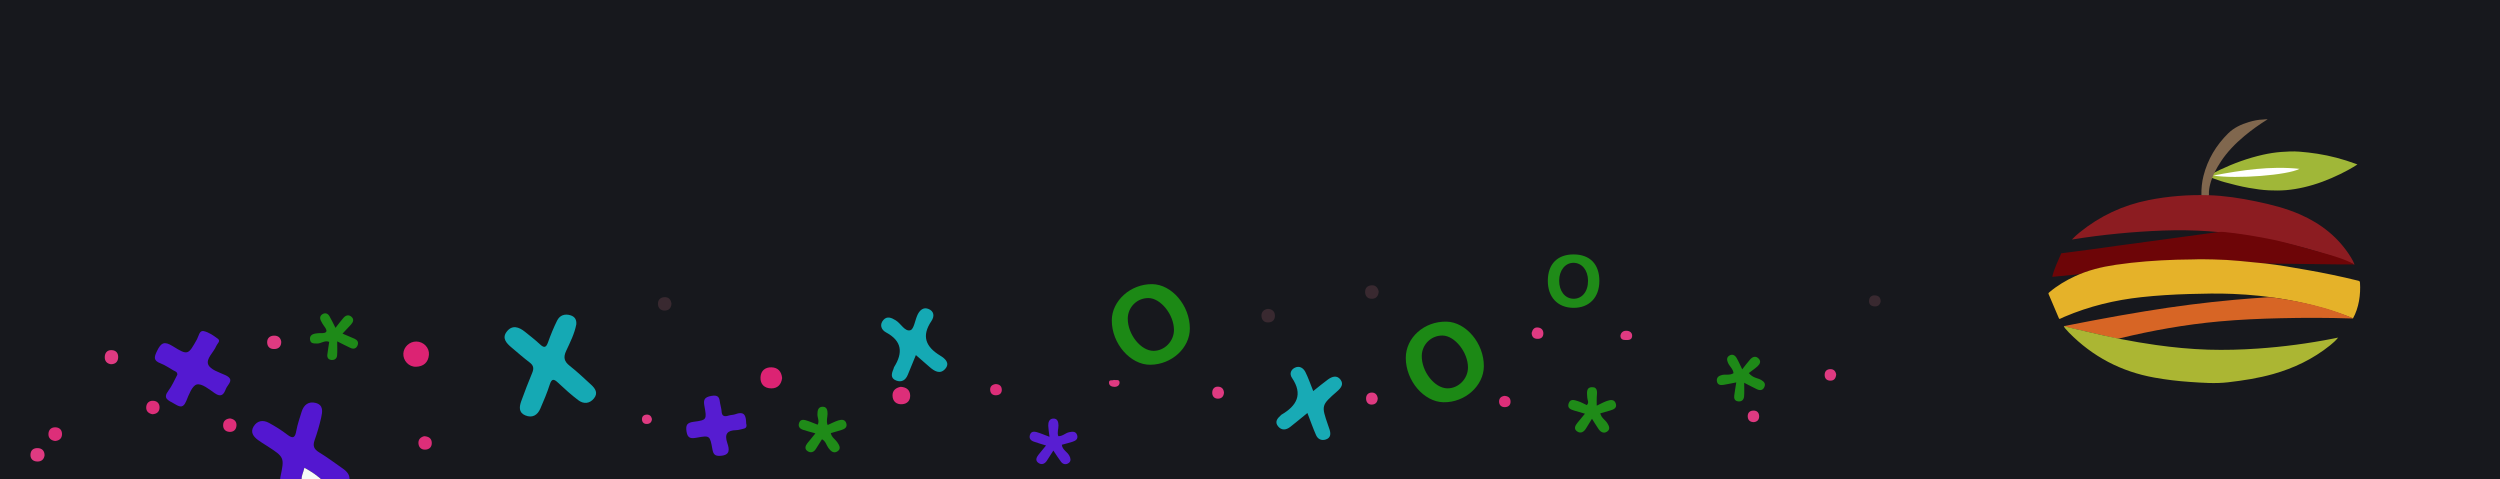 <?xml version="1.0" encoding="utf-8"?>
<!-- Generator: Adobe Illustrator 16.0.3, SVG Export Plug-In . SVG Version: 6.00 Build 0)  -->
<!DOCTYPE svg PUBLIC "-//W3C//DTD SVG 1.1//EN" "http://www.w3.org/Graphics/SVG/1.1/DTD/svg11.dtd">
<svg version="1.1"
	 id="Capa_2__x2B__Tono_x2F_saturación_1_copia_3__x2B__Grupo_3__x2B__Tono_x2F_saturación_1_copia_2__x2B__Grupo_2__x2B__Tono_x2F_saturación_1_copia__x2B__Grupo_1__x2B__Tono_x2F_saturación_1_xA0_Imagen_1_"
	 xmlns="http://www.w3.org/2000/svg" xmlns:xlink="http://www.w3.org/1999/xlink" x="0px" y="0px" width="1267px" height="243px"
	 viewBox="0 0 1267 243" enable-background="new 0 0 1267 243" xml:space="preserve">
<rect fill-rule="evenodd" clip-rule="evenodd" fill="#17181D" width="1267" height="243"/>
<g>
	<path fill-rule="evenodd" clip-rule="evenodd" fill="#5317D0" d="M142,244c0.011-0.66-0.084-1.342,0.049-1.976
		c2.163-10.281,2.169-10.278-6.747-16.04c-1.536-0.992-3.118-1.923-4.581-3.014c-2.312-1.723-3.943-3.935-2.216-6.805
		c1.857-3.087,4.851-3.469,7.832-1.838c3.2,1.751,6.336,3.697,9.219,5.923c3.094,2.39,4.015,1.431,4.627-1.979
		c0.583-3.249,1.71-6.406,2.679-9.579c1.08-3.54,3.535-5.438,7.166-4.474c3.993,1.06,3.402,4.512,2.743,7.428
		c-0.876,3.878-2.007,7.719-3.334,11.467c-1.01,2.852-0.356,4.522,2.25,6.106c4.111,2.499,7.977,5.404,11.93,8.161
		c2.29,1.598,4.057,3.491,3.384,6.618c-4.333,0-8.667,0-13,0c-2.858-2.76-6.093-4.96-9.711-6.934
		c-0.583,2.53-1.88,4.549-1.289,6.934C149.333,244,145.667,244,142,244z"/>
	<path fill-rule="evenodd" clip-rule="evenodd" fill="#F7FBF7" d="M153,244c-0.592-2.385,0.705-4.403,1.289-6.934
		c3.618,1.974,6.854,4.174,9.711,6.934C160.333,244,156.667,244,153,244z"/>
	<path fill-rule="evenodd" clip-rule="evenodd" fill="#15A9B4" d="M292.071,164.384c-0.91,4.761-3.102,9.086-5.128,13.413
		c-1.548,3.305-1.033,5.396,1.803,7.616c3.792,2.97,7.291,6.319,10.85,9.576c2.108,1.929,3.629,4.227,1.415,6.933
		c-2.265,2.767-5.29,2.923-7.993,0.864c-3.564-2.713-6.915-5.73-10.179-8.806c-2.176-2.051-3.246-2.191-4.262,1.015
		c-1.302,4.106-3.02,8.092-4.724,12.06c-1.452,3.381-4.085,4.942-7.646,3.461c-3.472-1.445-3.024-4.476-2.028-7.259
		c1.733-4.845,3.626-9.635,5.579-14.396c0.88-2.146,0.646-3.66-1.305-5.139c-3.18-2.409-6.177-5.061-9.234-7.63
		c-2.556-2.146-4.976-4.684-2.414-8.007c2.752-3.571,6.141-2.408,9.179,0.019c2.6,2.076,5.233,4.129,7.665,6.393
		c2.056,1.912,3.096,1.779,4.074-0.977c1.331-3.748,2.836-7.46,4.603-11.021c1.332-2.685,3.808-3.605,6.758-2.721
		C291.326,160.452,292.276,162.029,292.071,164.384z"/>
	<path fill-rule="evenodd" clip-rule="evenodd" fill="#1C8915" d="M752.015,185.619c-0.068,9.952-9.591,18.44-20.462,18.24
		c-9.944-0.184-19.07-10.899-19.1-22.429c-0.026-10.317,9.351-18.678,20.662-18.421
		C743.031,163.234,752.095,174.076,752.015,185.619z M720.55,180.357c-0.104,7.988,6.547,16.409,12.998,16.46
		c5.598,0.043,10.4-4.821,10.423-10.56c0.03-7.646-6.633-16.069-12.818-16.203C725.376,169.931,720.626,174.547,720.55,180.357z"/>
	<path fill-rule="evenodd" clip-rule="evenodd" fill="#1C8915" d="M603.016,166.514c-0.012,9.813-9.123,18.194-19.944,18.346
		c-10.178,0.143-19.65-10.724-19.617-22.502c0.027-9.939,9.533-18.465,20.463-18.353
		C593.885,144.107,603.03,154.886,603.016,166.514z M582.059,151.056c-5.771-0.06-10.479,4.598-10.51,10.396
		c-0.044,8.031,6.641,16.387,13.094,16.364c5.601-0.02,10.352-4.921,10.325-10.652C594.933,159.464,588.245,151.118,582.059,151.056
		z"/>
	<path fill-rule="evenodd" clip-rule="evenodd" fill="#5419D1" d="M89.876,189.877c0.021-1.471-1.111-1.664-1.933-2.131
		c-2.164-1.229-4.24-2.698-6.541-3.58c-3.691-1.416-3.383-3.087-1.81-6.319c2.062-4.238,3.708-5.053,7.96-2.406
		c7.691,4.786,7.831,4.451,12.269-3.482c0.889-1.588,1.208-4.634,3.398-4.162c2.622,0.565,5.127,2.307,7.318,4.008
		c1.361,1.058-0.453,2.351-0.907,3.478c-1.33,3.297-5.368,6.487-4.085,9.508c1.083,2.551,5.505,3.88,8.647,5.314
		c5.02,2.292,1.166,4.657,0.282,6.993c-1.058,2.797-2.339,4.479-5.669,2.155c-2.829-1.975-6.557-5.044-9.066-4.405
		c-2.373,0.604-4.059,5.248-5.358,8.399c-1.752,4.248-3.828,2.641-6.432,1.151c-2.675-1.528-5.595-2.449-2.592-6.411
		C87.238,195.507,88.439,192.513,89.876,189.877z"/>
	<path fill-rule="evenodd" clip-rule="evenodd" fill="#15A9B4" d="M464.169,179.949c-1.472,3.584-2.794,6.767-4.086,9.961
		c-1.109,2.742-3.118,4.014-5.907,2.936c-2.988-1.155-2.371-3.531-1.363-5.828c0.132-0.302,0.125-0.678,0.295-0.948
		c4.58-7.26,4.116-13.223-4.095-17.629c-2.463-1.321-3.362-3.973-1.297-6.294c1.873-2.105,4.123-1.123,6.281,0.223
		c2.631,1.641,4.598,5.825,7.394,4.983c1.812-0.546,2.336-5.108,3.604-7.792c1.064-2.253,2.884-4.029,5.479-3.025
		c2.964,1.147,3.203,3.757,1.569,6.172c-5.15,7.614-2.913,13.046,4.477,17.53c2.264,1.373,5.235,3.742,2.422,6.809
		c-2.58,2.812-5.426,1.035-7.821-1.054C468.907,184.062,466.688,182.139,464.169,179.949z"/>
	<path fill-rule="evenodd" clip-rule="evenodd" fill="#18AAB5" d="M662.594,209.309c-3.246,2.64-5.91,4.869-8.645,7.01
		c-2.093,1.639-4.38,1.974-6.207-0.231c-1.82-2.198-0.46-3.999,1.298-5.545c0.125-0.109,0.215-0.27,0.354-0.351
		c7.764-4.527,11.105-10.251,5.359-18.72c-1.318-1.943-0.607-4.078,1.442-5.105c2.36-1.183,4.353,0.143,5.39,2.203
		c1.479,2.94,2.535,6.094,3.962,9.627c2.646-2.097,5.02-4.124,7.548-5.938c2.021-1.449,4.459-2.238,6.237,0.096
		c1.791,2.351,0.321,4.232-1.629,5.94c-8.124,7.116-8.097,7.147-4.653,17.154c0.271,0.786,0.574,1.563,0.812,2.357
		c0.635,2.124,0.536,4.092-1.898,4.919c-2.195,0.747-4.077-0.146-4.98-2.19C665.442,217.052,664.189,213.44,662.594,209.309z"/>
	<path fill-rule="evenodd" clip-rule="evenodd" fill="#561CD1" d="M378.166,214.614c0.529,1.884-0.266,2.5-1.611,2.741
		c-1.141,0.205-2.271,0.625-3.412,0.643c-4.59,0.071-6.073,1.979-4.556,6.503c0.994,2.963,1.732,6.127-3.368,6.503
		c-2.885,0.212-3.71-0.729-4.173-3.336c-1.244-7.013-1.36-7.045-7.917-5.859c-2.739,0.496-4.661,0.57-5.2-3.1
		c-0.502-3.414,0.304-4.52,3.794-4.972c6.468-0.839,6.535-1.134,5.283-7.923c-0.578-3.133-0.143-4.508,3.525-5.178
		c3.918-0.715,4.069,1.253,4.436,3.834c0.186,1.31,0.663,2.594,0.723,3.902c0.12,2.633,1.455,2.915,3.601,2.231
		c1.096-0.35,2.333-0.283,3.404-0.681C377.889,207.994,378.039,211.519,378.166,214.614z"/>
	<path fill-rule="evenodd" clip-rule="evenodd" fill="#1F8B18" d="M810.558,142.398c-0.002,8.387-5.162,13.702-13.218,13.613
		c-8-0.088-13.002-5.494-12.902-13.943c0.097-8.264,4.883-13.11,12.964-13.128C805.753,128.922,810.56,133.839,810.558,142.398z
		 M790.184,142.22c-0.019,5.271,2.898,9.04,7.105,9.183c4.484,0.152,7.594-3.66,7.527-9.229c-0.063-5.254-3.091-8.952-7.35-8.979
		C793.291,133.169,790.201,136.997,790.184,142.22z"/>
	<path fill-rule="evenodd" clip-rule="evenodd" fill="#1E8A18" d="M170.888,172.994c0,2.864,0.137,5.034-0.047,7.177
		c-0.127,1.48-1.197,2.372-2.769,2.266c-1.638-0.11-2.354-1.146-2.172-2.71c0.248-2.118,0.61-4.222,0.941-6.45
		c-2.223-1.01-4.063,0.89-6.162,0.82c-1.571-0.052-3.191,0.127-3.534-1.817c-0.366-2.076,0.981-3.001,2.867-3.258
		c0.823-0.111,1.662-0.237,2.485-0.196c3.625,0.179,3.576-1.252,1.695-3.646c-0.608-0.774-1.064-1.68-1.52-2.561
		c-0.705-1.362-0.547-2.638,0.829-3.438c1.396-0.813,2.667-0.265,3.423,1.002c1.078,1.804,1.949,3.731,3.1,5.981
		c1.501-1.893,2.734-3.583,4.115-5.143c1.111-1.255,2.595-1.676,3.962-0.49c1.454,1.26,0.933,2.692-0.182,3.932
		c-1.307,1.452-2.671,2.853-4.33,4.614c2.307,0.98,4.239,1.76,6.134,2.62c1.37,0.621,2.096,1.719,1.548,3.213
		c-0.631,1.723-1.978,2.194-3.614,1.443C175.587,175.404,173.571,174.334,170.888,172.994z"/>
	<path fill-rule="evenodd" clip-rule="evenodd" fill="#1E8A18" d="M879.942,193.808c-2.419,0.469-4.461,0.91-6.52,1.248
		c-1.64,0.269-3.123-0.062-3.318-2.026c-0.179-1.809,1.023-2.631,2.662-3.004c1.898-0.433,3.996,0.312,5.784-0.923
		c-0.233-2.175-2.039-3.429-2.814-5.244c-0.581-1.363-0.746-2.657,0.559-3.553c1.563-1.073,2.938-0.362,3.787,1.075
		c0.998,1.689,1.76,3.519,2.875,5.799c1.434-1.806,2.637-3.472,4-4.994c1.231-1.375,2.798-1.999,4.311-0.468
		c1.382,1.398,0.638,2.84-0.538,3.909c-1.355,1.231-2.9,2.255-4.439,3.427c2.09,2.564,4.461,2.46,6.241,3.492
		c1.472,0.854,2.413,1.882,1.644,3.603c-0.771,1.725-2.216,1.86-3.763,1.122c-1.925-0.918-3.806-1.927-6.467-3.284
		c0,2.543,0.143,4.761-0.046,6.95c-0.146,1.69-1.25,2.729-3.083,2.47c-1.677-0.237-2.104-1.466-1.91-2.938
		C879.179,198.385,879.547,196.313,879.942,193.808z"/>
	<path fill-rule="evenodd" clip-rule="evenodd" fill="#581ED2" d="M531.882,221.372c-0.276-2.345-0.579-3.969-0.628-5.6
		c-0.054-1.763,0.453-3.535,2.528-3.64c2.214-0.112,2.619,1.77,2.652,3.48c0.035,1.785-0.776,3.566-0.088,5.433
		c2.15,0.12,3.586-1.609,5.481-2.005c1.668-0.348,3.482-0.583,4.094,1.595c0.521,1.859-0.787,2.743-2.312,3.235
		c-1.733,0.56-3.508,0.992-5.473,1.538c0.235,2.541,2.738,3.56,3.79,5.518c0.71,1.32,0.952,2.705-0.192,3.636
		c-1.27,1.032-2.889,0.932-3.973-0.476c-1.292-1.677-2.401-3.495-3.921-5.742c-1.214,1.899-2.229,3.5-3.257,5.092
		c-1.057,1.636-2.599,2.308-4.236,1.22c-1.868-1.24-1.096-2.868,0.014-4.279c1.113-1.416,2.281-2.79,3.769-4.601
		c-2.319-0.729-4.316-1.283-6.259-1.99c-1.579-0.574-2.486-1.673-1.861-3.475c0.574-1.659,2.01-1.71,3.292-1.347
		C527.354,219.547,529.325,220.418,531.882,221.372z"/>
	<path fill-rule="evenodd" clip-rule="evenodd" fill="#1F8B18" d="M413.249,219.638c-2.62-0.749-4.54-1.205-6.392-1.855
		c-1.573-0.553-2.485-1.647-1.87-3.462c0.568-1.674,1.989-1.735,3.268-1.366c2.054,0.593,4.022,1.48,6.125,2.281
		c0.999-1.756-0.114-3.476-0.109-5.193c0.006-1.986,0.341-3.918,2.719-3.904c2.16,0.013,2.44,1.959,2.415,3.673
		c-0.026,1.787-0.773,3.569,0.046,5.589c1.852-0.813,3.599-1.767,5.462-2.345c1.621-0.504,3.458-0.58,4.034,1.622
		c0.492,1.883-0.85,2.713-2.355,3.204c-1.821,0.595-3.681,1.072-5.544,1.605c0.433,2.208,2.229,3.108,3.237,4.576
		c1.108,1.613,2.162,3.373,0.114,4.702c-1.867,1.212-3.33-0.065-4.549-1.709c-1.052-1.419-1.318-3.424-3.271-4.438
		c-1.065,1.697-2.081,3.354-3.137,4.986c-1.097,1.694-2.71,2.085-4.267,0.972c-1.537-1.1-1.017-2.646-0.014-3.938
		C410.359,223.094,411.631,221.609,413.249,219.638z"/>
	<path fill-rule="evenodd" clip-rule="evenodd" fill="#1F8B18" d="M803.251,209.662c-2.267-0.66-3.828-1.12-5.393-1.569
		c-1.872-0.539-3.704-1.289-2.845-3.707c0.876-2.467,2.966-1.612,4.641-1.099c1.567,0.481,3.023,1.322,4.532,2.006
		c1.331-1.232,0.299-2.525,0.246-3.717c-0.101-2.309-0.795-5.33,2.506-5.355c2.992-0.023,2.449,2.86,2.302,5.018
		c-0.088,1.291-0.016,2.592-0.016,4.361c1.926-0.91,3.486-1.82,5.161-2.391c1.753-0.597,3.823-1.022,4.531,1.424
		c0.619,2.134-1.073,2.872-2.752,3.375c-1.687,0.506-3.383,0.979-5.129,1.48c0.507,2.311,2.472,3.288,3.524,4.924
		c0.985,1.533,1.65,3.172-0.107,4.344c-1.618,1.079-3.212,0.297-4.272-1.264c-1.087-1.6-2.087-3.257-3.362-5.265
		c-1.189,1.933-2.117,3.435-3.04,4.94c-1.11,1.81-2.725,2.735-4.558,1.431c-1.794-1.276-0.891-2.93,0.215-4.313
		C800.556,212.885,801.717,211.518,803.251,209.662z"/>
	<path fill-rule="evenodd" clip-rule="evenodd" fill="#DC2373" d="M211.016,173.088c3.67,0.056,6.692,3.145,6.364,6.751
		c-0.354,3.89-2.752,5.916-6.551,6.036c-3.643,0.116-6.617-3.145-6.417-6.715C204.602,175.78,207.586,173.037,211.016,173.088z"/>
	<path fill-rule="evenodd" clip-rule="evenodd" fill="#DC2373" d="M396.383,191.6c-0.425,3.225-2.229,5.26-5.494,5.234
		c-3.485-0.028-5.646-2.097-5.469-5.657c0.165-3.294,2.384-5.129,5.625-5.016C394.297,186.274,396.071,188.307,396.383,191.6z"/>
	<path fill-rule="evenodd" clip-rule="evenodd" fill="#DD2E79" d="M456.503,196.036c2.833,0.204,4.61,1.527,4.766,4.216
		c0.154,2.691-1.43,4.429-4.082,4.605c-2.895,0.193-4.784-1.441-4.856-4.355C452.263,197.794,454.126,196.468,456.503,196.036z"/>
	<path fill-rule="evenodd" clip-rule="evenodd" fill="#392930" d="M698.736,147.71c-0.14,2.128-1.119,3.579-3.255,3.707
		c-2.1,0.125-3.492-1.055-3.632-3.184c-0.138-2.118,1.042-3.467,3.169-3.637C697.197,144.422,698.282,145.772,698.736,147.71z"/>
	<path fill-rule="evenodd" clip-rule="evenodd" fill="#392930" d="M642.565,156.524c2.085,0.142,3.477,1.162,3.568,3.312
		c0.091,2.127-1.117,3.454-3.244,3.574c-2.162,0.121-3.47-1.183-3.576-3.246C639.206,158.085,640.457,156.835,642.565,156.524z"/>
	<path fill-rule="evenodd" clip-rule="evenodd" fill="#DF3A81" d="M56.186,184.586c-2.083-0.315-3.158-1.643-3.094-3.71
		c0.064-2.08,1.25-3.478,3.396-3.438c2.41,0.045,3.573,1.643,3.389,3.928C59.711,183.423,58.415,184.593,56.186,184.586z"/>
	<path fill-rule="evenodd" clip-rule="evenodd" fill="#DF3A81" d="M142.543,173.224c0.002,2.236-1.196,3.502-3.246,3.66
		c-2.292,0.177-3.882-0.999-3.904-3.407c-0.02-2.135,1.375-3.331,3.465-3.376C140.923,170.057,142.251,171.129,142.543,173.224z"/>
	<path fill-rule="evenodd" clip-rule="evenodd" fill="#DD2E79" d="M27.923,223.513c-2.105-0.31-3.439-1.458-3.375-3.597
		c0.063-2.119,1.407-3.412,3.531-3.356c2.12,0.056,3.406,1.401,3.354,3.53C31.381,222.223,30.01,223.318,27.923,223.513z"/>
	<path fill-rule="evenodd" clip-rule="evenodd" fill="#DF3A81" d="M22.588,230.795c-0.32,2.087-1.643,3.166-3.713,3.103
		c-2.083-0.064-3.481-1.255-3.445-3.397c0.042-2.412,1.647-3.572,3.933-3.388C21.418,227.278,22.595,228.568,22.588,230.795z"/>
	<path fill-rule="evenodd" clip-rule="evenodd" fill="#392930" d="M340.303,153.866c-0.112,2.088-1.16,3.441-3.289,3.53
		c-2.125,0.09-3.463-1.179-3.561-3.248c-0.099-2.086,1.156-3.445,3.265-3.543C338.836,150.507,340.02,151.751,340.303,153.866z"/>
	<path fill-rule="evenodd" clip-rule="evenodd" fill="#DD2E79" d="M77.224,209.937c-2.047-0.422-3.31-1.612-3.106-3.787
		c0.178-1.901,1.454-3.07,3.346-3.042c2.131,0.033,3.472,1.348,3.403,3.496C80.799,208.746,79.397,209.831,77.224,209.937z"/>
	<path fill-rule="evenodd" clip-rule="evenodd" fill="#DD2E79" d="M116.583,212.053c2.071,0.346,3.428,1.49,3.264,3.665
		c-0.16,2.127-1.552,3.327-3.717,3.144c-1.914-0.162-3.069-1.45-3.053-3.334C113.096,213.389,114.432,212.244,116.583,212.053z"/>
	<path fill-rule="evenodd" clip-rule="evenodd" fill="#DD2E79" d="M214.946,221.06c2.389,0.112,3.808,1.176,3.885,3.324
		c0.077,2.153-1.266,3.455-3.396,3.501c-1.9,0.041-3.168-1.116-3.359-3.021C211.857,222.676,213.178,221.544,214.946,221.06z"/>
	<path fill-rule="evenodd" clip-rule="evenodd" fill="#DF3A81" d="M620.313,198.977c-0.104,1.982-1.263,3.085-3.112,3.068
		c-1.955-0.019-2.939-1.407-2.838-3.268c0.088-1.62,1.079-2.832,2.802-2.825C619.031,195.959,620.181,197.015,620.313,198.977z"/>
	<path fill-rule="evenodd" clip-rule="evenodd" fill="#392930" d="M953.13,152.73c-0.292,1.742-1.351,2.644-3.081,2.569
		c-2.024-0.086-3.066-1.289-2.786-3.265c0.245-1.729,1.497-2.511,3.236-2.319C952.262,149.91,953.099,150.98,953.13,152.73z"/>
	<path fill-rule="evenodd" clip-rule="evenodd" fill="#DF3A81" d="M698.244,201.868c-0.078,1.873-1.057,3.13-3.026,3.184
		c-1.772,0.049-2.796-1.184-2.886-2.836c-0.105-1.915,0.946-3.264,2.95-3.264C696.983,198.952,697.986,200.066,698.244,201.868z"/>
	<path fill-rule="evenodd" clip-rule="evenodd" fill="#DD2E79" d="M504.613,194.641c1.702,0.067,2.926,0.801,3.084,2.592
		c0.155,1.764-0.798,2.883-2.54,3.067c-1.97,0.208-3.281-0.778-3.352-2.775C501.744,195.778,502.898,194.849,504.613,194.641z"/>
	<path fill-rule="evenodd" clip-rule="evenodd" fill="#DF3A81" d="M776.242,168.715c0.437-1.705,1.319-3.013,3.353-2.726
		c1.669,0.236,2.628,1.368,2.581,3.051c-0.059,2.077-1.459,2.813-3.324,2.676C777.107,171.588,776.291,170.481,776.242,168.715z"/>
	<path fill-rule="evenodd" clip-rule="evenodd" fill="#DD2E79" d="M762.313,200.624c1.883,0.051,3.088,0.859,3.229,2.589
		c0.164,1.998-1.024,3.132-2.969,3.127c-1.704-0.004-2.808-1.058-2.842-2.796C759.698,201.795,760.812,200.894,762.313,200.624z"/>
	<path fill-rule="evenodd" clip-rule="evenodd" fill="#DF3A81" d="M930.585,189.825c-0.212,2.081-1.214,3.198-3.187,3.088
		c-1.735-0.098-2.657-1.209-2.66-2.901c-0.003-1.684,0.889-2.811,2.634-2.923C929.354,186.961,930.317,188.114,930.585,189.825z"/>
	<path fill-rule="evenodd" clip-rule="evenodd" fill="#DF3A81" d="M888.851,213.945c-1.792-0.017-2.914-0.877-3.085-2.564
		c-0.193-1.903,0.751-3.21,2.735-3.294c1.962-0.084,3.063,1.074,3.034,3.016C891.51,212.796,890.493,213.765,888.851,213.945z"/>
	<path fill-rule="evenodd" clip-rule="evenodd" fill="#DF3A81" d="M821.243,170.043c0.349-1.732,1.519-2.499,3.166-2.411
		c1.674,0.089,2.901,1.052,2.751,2.789c-0.174,1.998-1.936,1.917-3.398,1.907C822.312,172.317,821.195,171.787,821.243,170.043z"/>
	<path fill-rule="evenodd" clip-rule="evenodd" fill="#DF3A81" d="M330.407,212.326c-0.083,1.547-0.93,2.432-2.407,2.54
		c-1.507,0.111-2.537-0.688-2.647-2.211c-0.112-1.538,0.838-2.441,2.327-2.529C329.165,210.039,330.094,210.861,330.407,212.326z"/>
	<path fill-rule="evenodd" clip-rule="evenodd" fill="#DF3A81" d="M564.434,192.551c1.258,0.253,2.864-0.436,2.959,1.224
		c0.085,1.484-1.149,2.318-2.596,2.286c-1.349-0.031-2.76-0.585-2.762-2.144C562.032,192.158,563.764,193.019,564.434,192.551z"/>
</g>
<g>
	<g>
		<path fill-rule="evenodd" clip-rule="evenodd" fill="#A0B738" d="M1194.731,83.366c-2.875,1.857-5.716,3.399-8.621,4.819
			c-5.92,2.895-12.043,5.247-18.478,6.727c-2.974,0.684-5.974,1.199-9.026,1.449c-2.904,0.238-5.813,0.231-8.703,0.098
			c-3.434-0.158-6.848-0.659-10.242-1.259c-4.153-0.733-8.232-1.782-12.294-2.888c-2.327-0.634-4.585-1.529-6.866-2.333
			c-0.274-0.097-0.774-0.079-0.735-0.504c0.039-0.421,0.159-0.868,0.649-1.105c1.563-0.757,3.095-1.582,4.666-2.322
			c7.004-3.303,14.251-5.938,21.811-7.635c2.981-0.669,6.003-1.149,9.069-1.395c3.142-0.251,6.269-0.402,9.407-0.155
			c3.04,0.24,6.065,0.581,9.085,1.053c6.602,1.033,13.011,2.747,19.273,5.044C1194.001,83.062,1194.271,83.18,1194.731,83.366z"/>
	</g>
	<path fill-rule="evenodd" clip-rule="evenodd" fill="#80674E" d="M1149.245,60.468c-4.26,2.64-8.154,5.425-11.838,8.503
		c-4.511,3.768-8.592,7.94-11.836,12.858c-2.365,3.585-4.387,7.367-5.457,11.567c-0.429,1.681-0.725,3.404-0.63,5.161
		c0.024,0.45,0.005,0.708-0.61,0.812c-0.871,0.146-1.729,0.054-2.586,0.122c-0.479,0.038-0.6-0.148-0.609-0.611
		c-0.068-3.307,0.234-6.568,1.055-9.781c2.139-8.362,6.412-15.506,12.523-21.526c2.898-2.855,6.555-4.541,10.428-5.707
		c2.359-0.71,4.76-1.222,7.244-1.291C1147.628,60.555,1148.323,60.361,1149.245,60.468z"/>
</g>
<g>
	<path fill-rule="evenodd" clip-rule="evenodd" fill="#FFFFFF" d="M1121.667,88.969c14.418-2.76,28.897-4.935,43.716-3.397
		C1159.499,88.767,1133.401,90.815,1121.667,88.969z"/>
</g>
<g>
	<path fill-rule="evenodd" clip-rule="evenodd" fill="#8C1C21" d="M1050.044,121.405c1.321-1.404,2.571-2.519,3.871-3.574
		c10.313-8.375,21.986-13.848,35.025-16.432c9.991-1.98,20.078-2.768,30.246-2.474c8.146,0.236,16.175,1.481,24.141,3.131
		c7.604,1.575,15.133,3.469,22.269,6.586c10.782,4.711,19.679,11.727,25.905,21.865c0.684,1.115,1.306,2.271,1.788,3.604
		c-2.4-0.912-4.701-1.811-7.021-2.66c-14.318-5.25-29.423-8.855-44.441-11.494c-15.164-2.663-30.02-3.671-45.383-3.12
		c-7.738,0.277-15.46,0.802-23.164,1.557C1065.583,119.149,1057.909,120.111,1050.044,121.405z"/>
</g>
<g>
	<path fill-rule="evenodd" clip-rule="evenodd" fill="#6D0507" d="M1040.103,140.291c0.627-3.365,3.234-8.881,4.551-11.922
		c2.416-0.291-0.705,0.084,1.441-0.174c8.599-1.029,17.986-2.43,26.568-3.6c7.721-1.053,15.443-2.083,23.164-3.136
		c8.582-1.169,17.158-2.373,25.744-3.51c1.639-0.217,3.547-0.565,5.184-0.41c7.641,0.729,14.746,1.923,22.291,3.35
		c8.889,1.681,17.896,4.416,26.605,6.843c5.186,1.447,10.387,2.859,15.304,5.111c0.72,0.328,1.413,0.711,2.312,1.166
		c-2.557,0-4.879,0.023-7.201-0.004c-12.418-0.145-24.836-0.289-37.254-0.461c-3.451-0.049-6.873-0.545-10.31-0.818
		c-11.102-0.883-22.208-1.426-33.349-0.871c-6.352,0.316-12.704,0.627-19.039,1.172c-6.928,0.598-13.872,1.082-20.699,2.502
		c-3.285,0.684-6.506,1.631-9.631,2.846c-1.576,0.611-3.202,0.723-4.834,0.887c-3.788,0.381-6.791,0.654-10.582,1.012
		C1040.196,140.291,1040.288,140.291,1040.103,140.291z"/>
</g>
<g>
	<path fill-rule="evenodd" clip-rule="evenodd" fill="#E5B229" d="M1111.667,131.465c3.39-0.146,6.779-0.037,10.168,0.02
		c4.411,0.074,8.852,0.363,13.24,0.764c4.326,0.395,8.645,0.807,12.965,1.279c7,0.766,13.917,2.033,20.855,3.24
		c8.824,1.535,17.592,3.352,26.288,5.504c0.593,0.146,0.817,0.365,0.859,0.99c0.399,5.975-0.551,12.738-3.568,18.135
		c0,0-0.032-0.035-0.106-0.076c-8.528-3.518-18.162-6.291-27.17-8.215c-6.686-1.428-13.435-2.475-20.23-3.195
		c-4.414-0.467-8.842-0.768-13.277-0.959c-7.439-0.322-14.879-0.164-22.316,0.055c-8.063,0.238-16.115,0.717-24.139,1.592
		c-13.424,1.461-26.422,4.598-38.869,9.898c-0.744,0.316-1.479,0.656-2.207,1.008c-0.377,0.182-0.576,0.121-0.748-0.287
		c-1.71-4.059-3.426-8.115-5.174-12.156c-0.23-0.531,0.094-0.703,0.377-0.945c3.929-3.355,8.336-5.951,13.002-8.125
		c6.578-3.066,13.544-4.746,20.689-5.801c10.219-1.508,20.497-2.242,30.813-2.574
		C1105.97,131.525,1108.818,131.525,1111.667,131.465z"/>
</g>
<g>
	<path fill-rule="evenodd" clip-rule="evenodd" fill="#D76525" d="M1046.001,165.27c4.732-0.918,9.49-1.859,14.227-2.758
		c8.979-1.701,17.975-3.311,26.994-4.779c7.602-1.238,15.217-2.381,22.859-3.35c7.406-0.939,14.826-1.766,22.262-2.43
		c5.556-0.498,11.118-0.928,16.684-1.289c2.037-0.133,4.088,0.277,6.1,0.578c7.41,1.111,14.744,2.543,21.965,4.586
		c5.049,1.428,9.99,3.16,14.826,5.193c0.188,0.08,0.372,0.168,0.558,0.375c-0.274,0-0.55,0.008-0.823-0.002
		c-11.908-0.396-23.817-0.398-35.727-0.127c-10.438,0.24-20.867,0.688-31.267,1.639c-17.04,1.555-33.845,4.539-50.468,8.574
		c-0.596,0.145-1.152,0.164-1.759,0.025c-8.669-1.99-17.343-3.959-26.016-5.934c-0.134-0.031-0.238-0.063-0.37-0.1
		C1046.05,165.406,1045.997,165.338,1046.001,165.27z"/>
</g>
<g>
	<path fill-rule="evenodd" clip-rule="evenodd" fill="#ABB633" d="M1184.974,171.086c-1.236,1.551-2.677,2.813-4.171,4.008
		c-8.554,6.84-18.22,11.492-28.722,14.451c-7.518,2.119-15.208,3.303-22.959,4.203c-6.459,0.75-12.876,0.248-19.309-0.188
		c-6.046-0.408-12.055-1.129-18.02-2.205c-16.797-3.031-31.221-10.576-43.203-22.752c-0.672-0.684-1.291-1.42-1.933-2.135
		c-0.101-0.111-0.198-0.225-0.285-0.348c-0.19-0.27-0.295-0.455-0.342-0.633c-0.058-0.219-0.086-0.25,0.04-0.193
		c3.693,1.033,8.334,1.98,12.061,2.881c11.395,2.752,22.878,5.031,34.488,6.664c8.796,1.236,17.62,2.096,26.504,2.371
		c8.406,0.26,16.796,0.02,25.182-0.561c12.873-0.895,25.64-2.582,38.299-5.084C1183.396,171.41,1184.185,171.246,1184.974,171.086z"
		/>
</g>
</svg>
